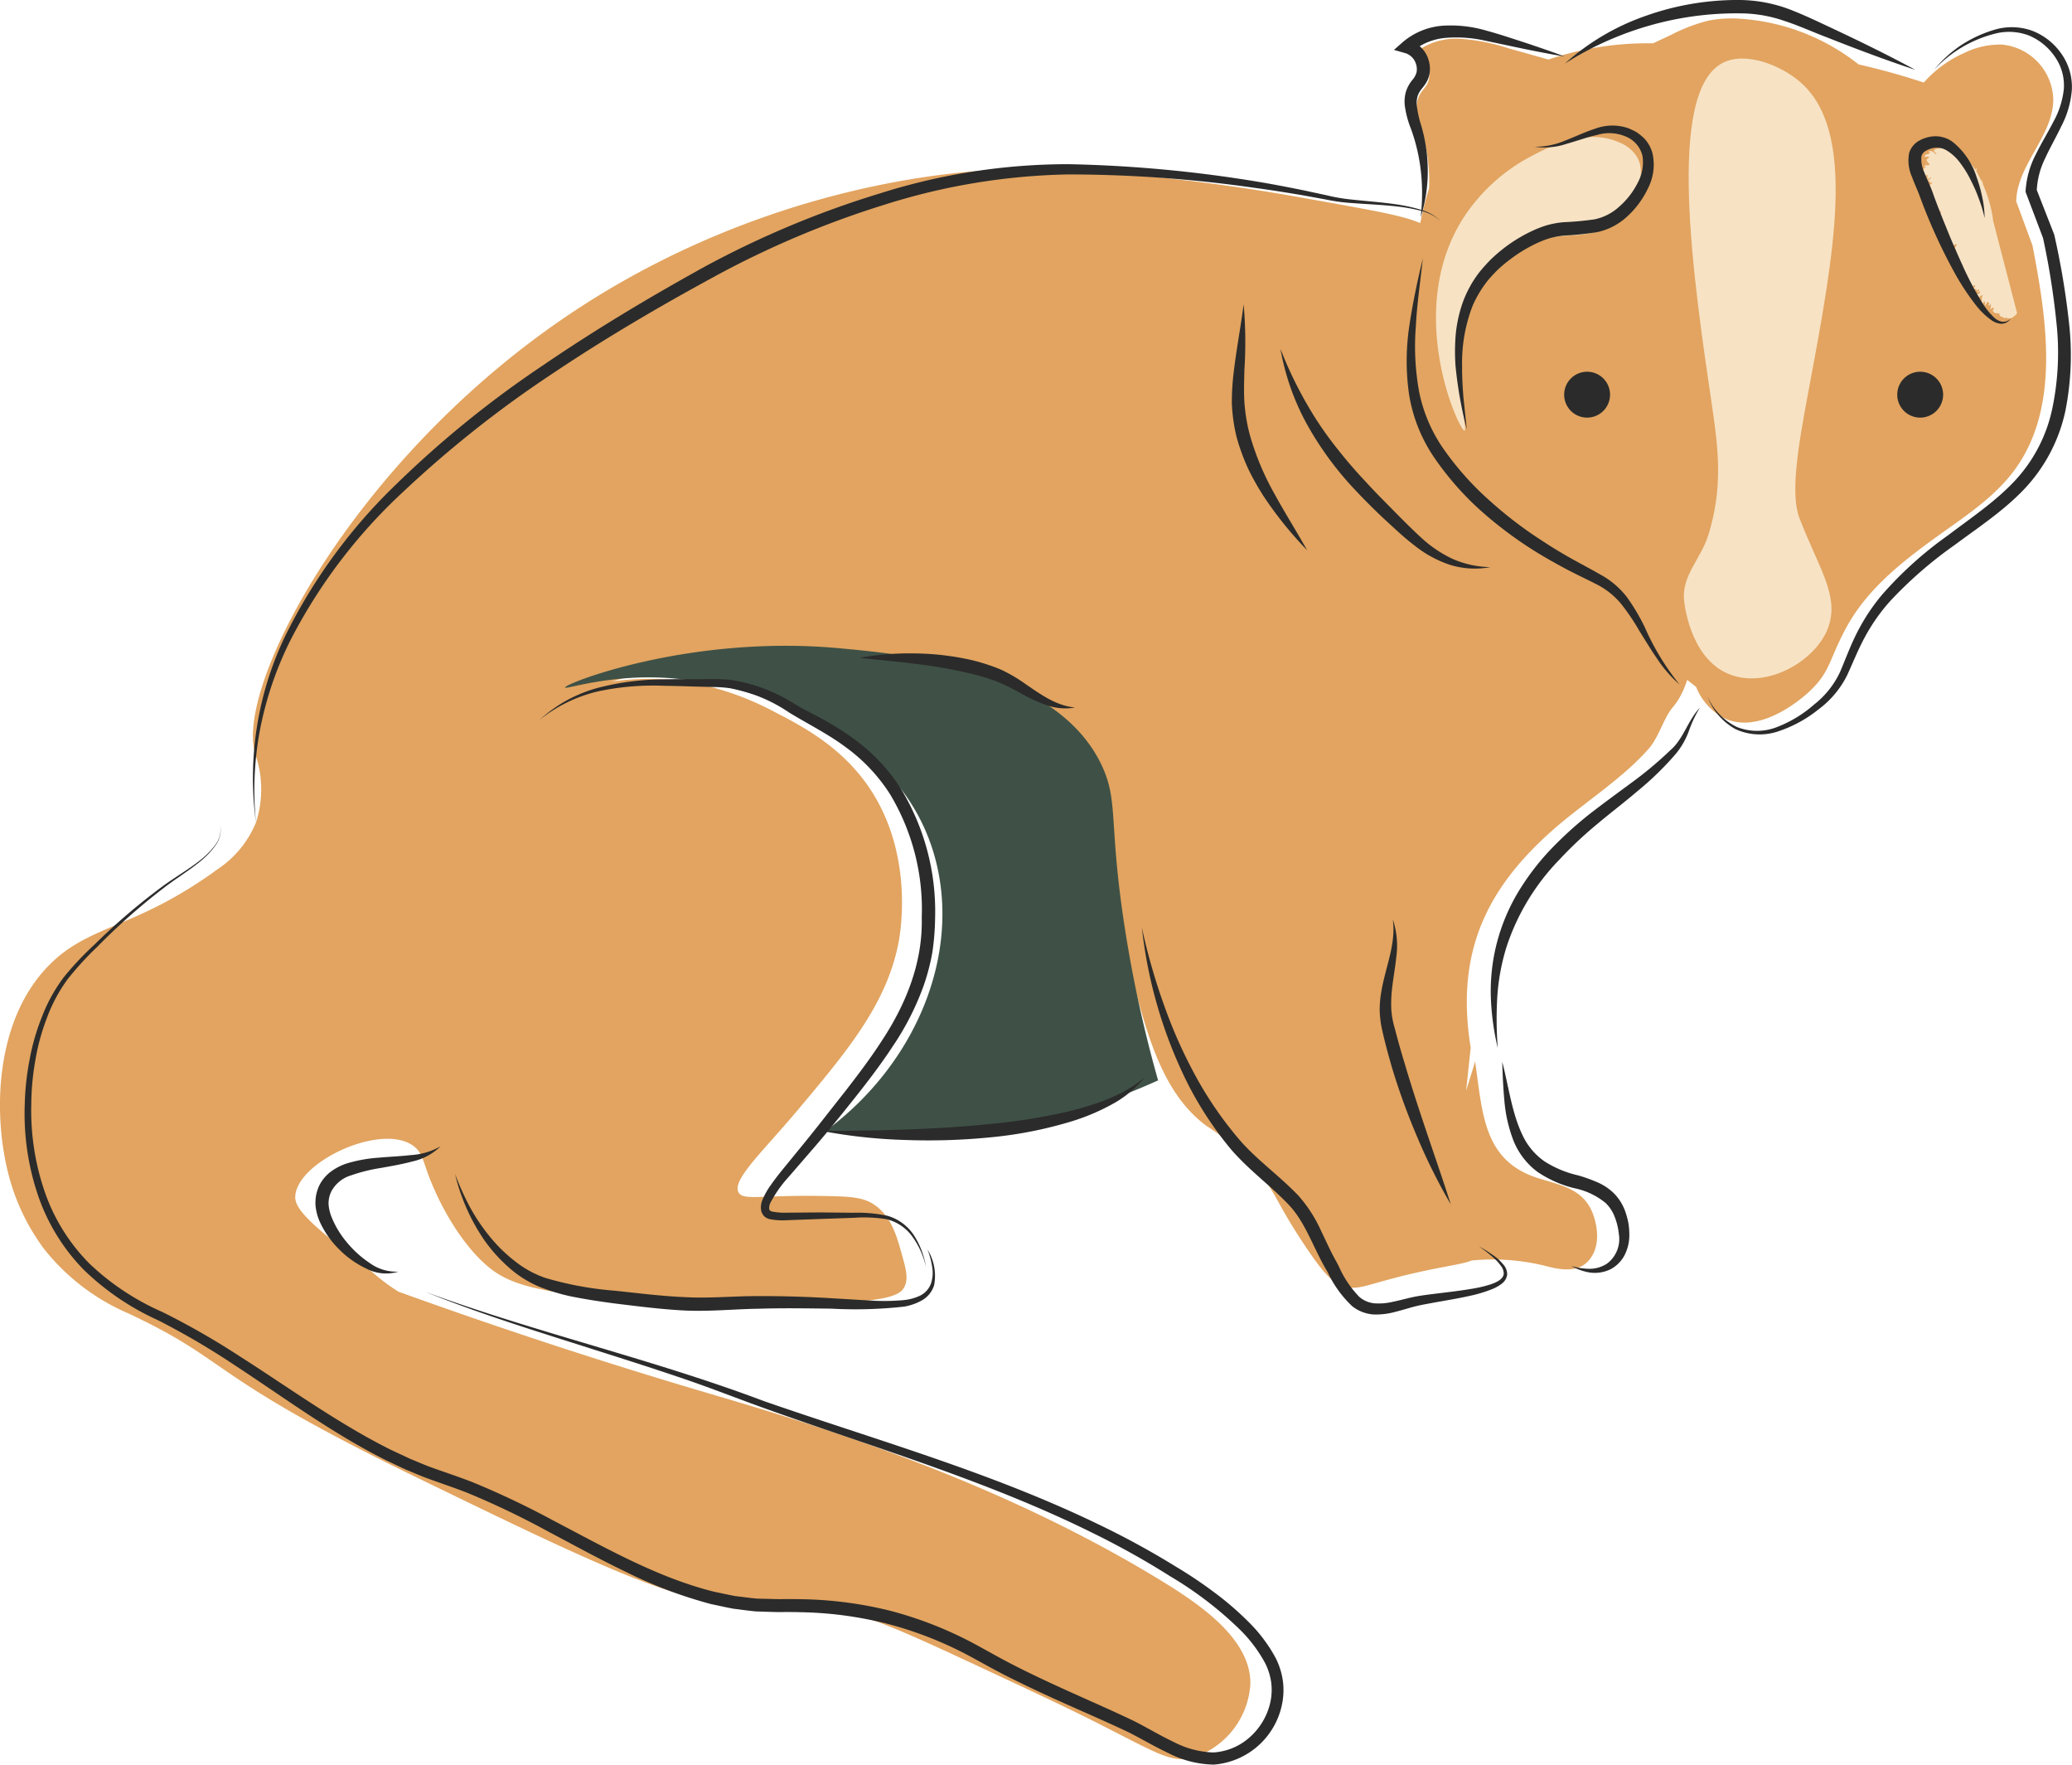 <svg xmlns="http://www.w3.org/2000/svg" width="269.315" height="229.304" viewBox="0 0 269.315 229.304">
  <g id="Group_333" data-name="Group 333" transform="translate(0 0)">
    <g id="Group_325" data-name="Group 325" transform="translate(0 21.929)">
      <g id="Group_324" data-name="Group 324">
        <path id="Path_12973" data-name="Path 12973" d="M-1430.333,2135.73c5.279-5.252,11.091-4.567,21.785-12.354a13.406,13.406,0,0,0,5-6.089,13.986,13.986,0,0,0-.127-8.973c-2.532-8.852,12.523-37.377,39.414-56.059,22.42-15.576,47.18-20.22,63.126-19.887a250.948,250.948,0,0,1,34.1,3.844c7.842,1.394,11.763,2.09,13.941,2.868,27.6,9.847,42.965,52.209,33.7,63.243-1.234,1.471-1.767,3.835-3.157,5.417-3.452,3.927-8.652,7.171-12.523,10.607-8.6,7.635-12.576,15.922-10.592,28.211l-.592,5.6,1.171-3.8c.98,6.885,1.1,12.946,8.24,15.172,3.181.992,6.089,1.453,7.212,5.036.858,2.74.284,4.936-1.143,6.079-1.6,1.28-4.154.536-5.334.234a28.589,28.589,0,0,0-9.439-.664c-1.427.6-4.662.841-10.376,2.365-3.648.974-4.64,1.49-6.265.974-1.324-.421-2.406-1.318-5.234-5.593-3.021-4.566-3.349-5.907-5-8.227a28.161,28.161,0,0,0-7.585-7.01c-7.859-5.787-8.728-18.229-11.909-26.974-6.279-17.262-24.564-28.36-37.383-31.742-10.5-2.771-20.531-1.207-28.04.984a33.231,33.231,0,0,1,10.066.061,37.859,37.859,0,0,1,11.13,3.878c3.4,1.757,8.277,4.274,11.866,9.216,6.43,8.854,4.472,19.628,4.234,20.838-1.574,7.981-6.7,14.075-13.174,21.783-4.483,5.336-8.574,9.06-7.582,10.643.669,1.067,3.062.227,11.88.439,3.046.073,4.558.216,5.984,1.291,1.957,1.475,2.646,3.871,3.143,5.6.7,2.448,1.135,3.845.474,4.994-.48.832-1.712,2-12.679,2.029-5.783.013-5.939-.312-10.593-.128-2.676.1-4.237.275-7.221.215-.6-.012-3.334-.076-6.656-.47-8.975-1.066-13.462-1.6-16.681-4.178-3.5-2.805-6.5-8.028-8.048-12.272-.666-1.821-.83-2.811-1.876-3.594-4.13-3.094-15.307,2.085-15.373,6.649-.027,1.892,3.281,4.473,9.9,9.635a27.013,27.013,0,0,0,3.495,2.637c16.411,5.921,29.855,10.109,38.805,12.767,12.218,3.626,37.081,10.643,60.014,24.584,5.344,3.248,12.059,7.769,11.931,13.695a10.722,10.722,0,0,1-7.5,9.519c-2.744.7-4.489-.5-12.223-4.423-4.4-2.233-9.046-4.394-18.335-8.717-8.945-4.164-11.134-4.8-12.14-5.071a48.537,48.537,0,0,0-14.87-1.587c-8.7.188-20.153-5.376-43.062-16.507-28.041-13.623-23.986-15-37.766-21.456a28.067,28.067,0,0,1-10.906-8.365,27.687,27.687,0,0,1-4.471-9.144C-1437.727,2155.86-1437.749,2143.108-1430.333,2135.73Z" transform="translate(1436.823 -2032.351)" fill="#e2a460"/>
      </g>
    </g>
    <g id="Group_327" data-name="Group 327" transform="translate(73.445 83.915)">
      <g id="Group_326" data-name="Group 326" transform="translate(0)">
        <path id="Path_12974" data-name="Path 12974" d="M-1301.551,2124.9c-2.2-14-.786-16.642-3.072-21.445-6.073-12.758-26.392-14.43-34.06-15.147-19.4-1.812-35.756,4.6-35.663,5.1.056.291,5.731-1.722,13.261-1.244,9.953.631,29.968,6.044,34.774,23.183,3.479,12.409-2.183,26.8-14.172,35.689a79.392,79.392,0,0,0,19.536.073,80.584,80.584,0,0,0,23.682-6.651A165.878,165.878,0,0,1-1301.551,2124.9Z" transform="translate(1374.346 -2087.986)" fill="#3f5146"/>
      </g>
    </g>
    <g id="Group_329" data-name="Group 329" transform="translate(183.744 2.396)">
      <g id="Group_328" data-name="Group 328" transform="translate(0)">
        <path id="Path_12975" data-name="Path 12975" d="M-1477.652,2029.734c-.5-1.662-1.178-3.532-.319-5.038.272-.477.679-.866.948-1.343a2.89,2.89,0,0,0-1.666-4.016,8.646,8.646,0,0,1,5.938-1.872,25.644,25.644,0,0,1,6.239,1.214l5.251,1.481a40.329,40.329,0,0,1,13.6-2.107l2.34-1.1a22.488,22.488,0,0,1,4.908-1.862,15.99,15.99,0,0,1,4.513-.2,27.711,27.711,0,0,1,14.951,5.9c3.275.744,6.123,1.581,8.476,2.36a15.233,15.233,0,0,1,5.379-3.9,10.342,10.342,0,0,1,4.756-1.035,7.362,7.362,0,0,1,6.7,7.2c-.072,4.725-4.706,8.44-4.822,13.164l2.115,5.738c1.907,9.786,3.547,20.953-2.179,28.972-2.158,3.021-5.162,5.239-8.138,7.361-5.3,3.777-10.886,7.651-13.994,13.526-2.223,4.2-1.973,5.538-4.673,8.086-.6.562-6.185,5.7-11.008,3.521a7.84,7.84,0,0,1-3.729-4.107c-1.413-1.09-3.062-2.409-4.881-3.954l1.4,2.4a17.3,17.3,0,0,1-2.608-3.439c-2.551-2.221-5.386-4.858-8.348-7.923-1.847-1.912-3.621-3.747-5.3-5.534a43.812,43.812,0,0,1-13.852-12.993c-3.2-4.964-3.462-10.4-2.853-15.766a43.983,43.983,0,0,1,1.732-17.582A21.634,21.634,0,0,0-1477.652,2029.734Z" transform="translate(1478.778 -2014.819)" fill="#e2a460"/>
      </g>
    </g>
    <g id="Group_331" data-name="Group 331" transform="translate(249.493 18.771)">
      <path id="Path_12976" data-name="Path 12976" d="M-1463.111,2051.34c-3.028,3.49-9.24-12.448-10.024-14.692-.772-2.214-2.968-5.375.372-6.271,3.9-1.046,6.279,6.16,6.538,8.97" transform="translate(1475.796 -2029.43)" fill="#f7e2c4"/>
      <g id="Group_330" data-name="Group 330" transform="translate(0)">
        <path id="Path_12977" data-name="Path 12977" d="M-1471.707,2038.441l-.011-.037c-.018-.063-.034-.128-.046-.193Z" transform="translate(1481.279 -2028.524)" fill="#f7e2c4"/>
        <path id="Path_12978" data-name="Path 12978" d="M-1471.68,2036.758c0-.184-.071-.519.091-.573q-.025.177-.034.348c.125.012.178.222.2.412l-.052-.208c0,.057-.069.038-.065.094.138.3.065.407.232.681l0-.018.028.238c.03.071.043.038.047.012a4.816,4.816,0,0,0,.134.653c-.11-.211-.118-.626-.268-.823v.018C-1471.412,2037.315-1471.619,2037.031-1471.68,2036.758Z" transform="translate(1480.597 -2028.755)" fill="#f7e2c4"/>
        <path id="Path_12979" data-name="Path 12979" d="M-1471.575,2037.586l0-.019A.046.046,0,0,1-1471.575,2037.586Z" transform="translate(1480.938 -2028.597)" fill="#f7e2c4"/>
        <path id="Path_12980" data-name="Path 12980" d="M-1466.018,2031.782l-.046-.1A.178.178,0,0,1-1466.018,2031.782Z" transform="translate(1469.24 -2029.269)" fill="#f7e2c4"/>
        <path id="Path_12981" data-name="Path 12981" d="M-1468.489,2031.19l-.02,0C-1468.44,2031.073-1468.452,2031.106-1468.489,2031.19Z" transform="translate(1474.404 -2029.334)" fill="#f7e2c4"/>
        <path id="Path_12982" data-name="Path 12982" d="M-1471,2045.573l.128,0C-1470.972,2045.614-1471,2045.605-1471,2045.573Z" transform="translate(1479.596 -2027.684)" fill="#f7e2c4"/>
        <path id="Path_12983" data-name="Path 12983" d="M-1473.03,2049.018l0,.005Z" transform="translate(1484.009 -2027.29)" fill="#f7e2c4"/>
        <path id="Path_12984" data-name="Path 12984" d="M-1471.134,2048.152l-.062.037C-1471.17,2048.156-1471.151,2048.148-1471.134,2048.152Z" transform="translate(1480.073 -2027.389)" fill="#f7e2c4"/>
        <path id="Path_12985" data-name="Path 12985" d="M-1472.286,2049.213a.888.888,0,0,1,.126.064A.163.163,0,0,1-1472.286,2049.213Z" transform="translate(1482.313 -2027.268)" fill="#f7e2c4"/>
        <path id="Path_12986" data-name="Path 12986" d="M-1473.027,2048.982a.356.356,0,0,0,.021.04A.179.179,0,0,1-1473.027,2048.982Z" transform="translate(1483.985 -2027.294)" fill="#f7e2c4"/>
        <path id="Path_12987" data-name="Path 12987" d="M-1469.509,2046.54l-.256.083A.886.886,0,0,1-1469.509,2046.54Z" transform="translate(1476.853 -2027.573)" fill="#f7e2c4"/>
        <path id="Path_12988" data-name="Path 12988" d="M-1472.525,2049.48a.2.2,0,0,1,.1.012A.128.128,0,0,1-1472.525,2049.48Z" transform="translate(1482.844 -2027.238)" fill="#f7e2c4"/>
        <path id="Path_12989" data-name="Path 12989" d="M-1471.113,2036.439a.957.957,0,0,1,.045.145A.3.3,0,0,1-1471.113,2036.439Z" transform="translate(1479.915 -2028.726)" fill="#f7e2c4"/>
        <path id="Path_12990" data-name="Path 12990" d="M-1465.536,2039.7a.788.788,0,0,1-.13.086A.181.181,0,0,1-1465.536,2039.7Z" transform="translate(1468.313 -2028.354)" fill="#f7e2c4"/>
        <path id="Path_12991" data-name="Path 12991" d="M-1467.761,2043.835l0,.02-.059,0Z" transform="translate(1472.94 -2027.882)" fill="#f7e2c4"/>
        <path id="Path_12992" data-name="Path 12992" d="M-1467.151,2042.618l-.061.051A.228.228,0,0,1-1467.151,2042.618Z" transform="translate(1471.651 -2028.021)" fill="#f7e2c4"/>
        <path id="Path_12993" data-name="Path 12993" d="M-1468.018,2044.861a.385.385,0,0,1-.067.1Z" transform="translate(1473.491 -2027.765)" fill="#f7e2c4"/>
        <path id="Path_12994" data-name="Path 12994" d="M-1468.484,2047.391c-.118.008-.176.1-.23.191-.283-.162-.007-.416-.4-.532l.206.043a.413.413,0,0,0-.4-.576l-.063.091c.13-.266-.44-.284-.286-.448.165,0,.2-.106.374-.07l.019-.508-.418.173.016-.27c.193-.031-.287-.208.1-.407-.214-.044-.289.2-.423.323.053-.174-.133-.1.049-.323l-.432.065.1-.429c-.028.032-.065.026-.091.057.244-.291-.384-.26.083-.7a.222.222,0,0,1-.06.039c.255-.24-.09-.375-.2-.432,0-.193.348-.24.511-.324-.321-.411-.234-.275.073-.879-.622,0-.7.645-1.193.511a.826.826,0,0,0,.32-.718,2.882,2.882,0,0,0-1.048-.473l.36-.129.059-.383-.436.39c.1-.1.252-.346.381-.519.173-.442-.859.153-.422-.319l-.125.025c.242-.194.05-.357.051-.635l-.429.274.167.113c-.488.1-.036-.286-.127-.424.092-.222.508-.3.612-.44-.045-.049.058-.188-.095-.179-.2-.079-.562.211-.742.335.431-.315.353-.331.439-.676-.235.077-.328.137-.359.191a.689.689,0,0,1,.312-.281l-.31.019c-.52-.149.763-.652.47-.954-.22.2-.06-.336-.411-.331-.029.157-.73.207-.992.4-.291-.232.526-.335.547-.616l-.567.323c.175-.331.3-.178.4-.486-.15.129-.2-.048-.343.166a4.94,4.94,0,0,0-.261-.474l.578-.229c.037-.106-.234-.04-.349-.021,0,.037.04.079-.037.1-.538.1.23-.255-.272-.184.194-.046.462-.115.454-.232-.341.174-.392-.024-.543.03.267-.037.025-.262.4-.441-.314-.011-.26.156-.448.244.4-.292-.117-.452.1-.662l-.086.029c.215-.251.185-.5.47-.937l-.292.229c-.253-.22.622-.448.53-.668-.452.228-.1-.39-.587-.1a2.249,2.249,0,0,1,.679-.645c-.31-.05-.574.461-.767.32l.188-.282-.27.04c.188-.065.158-.251.314-.282-.32.051-.559.015-.8.081.06-.161-.285-.318-.019-.5l-.156.011c.284-.121.3-.235.32-.344s.067-.222.371-.257l-.328-.1c.06-.242.682-.145.838-.209.036-.069.116-.136.076-.221-.424.157-.439-.236-.585-.39a.706.706,0,0,1,.171-.262.42.42,0,0,1,.392-.067c-.323-.066-.487-.284-.672-.038-.223-.212-.1-.312.063-.375s.38-.087.48-.209l-.186-.193c.509-.2.768.215,1.127.532a1.181,1.181,0,0,0-.467-.588.647.647,0,0,1,.42-.287,2.3,2.3,0,0,0,.5-.108.353.353,0,0,0-.2-.415c.36.116.793-.179,1.031.335-.093-.2.118-.174.243-.255,0,.113.02.26.033.245.2.258.533.45.768.358l-.032-.176c.251.047.357.3.444.509s.146.414.451.379c.136-.04.145-.392.3-.278-.026.2-.267.477-.039.541l.186-.26-.083.35c-.228.148-.345-.067-.4.266.331-.11-.068.316.331.2a1.339,1.339,0,0,1,.141-.4.476.476,0,0,1,.461.4.605.605,0,0,0,.441.438c-.03.349.137.624.07.874a1.5,1.5,0,0,0,.525-.5c.147.181-.3.58.1.514-.242.268.124.635-.262.9.087-.037.12.2.232-.116.017.321.534.168.592.3.023.074-.286.039-.209.2.026.011.066,0,.091.01l-.06.1c.116.023.155-.156.252-.209.175.195-.052.476.053.744l.039-.071c.046.089.094.177.131.269l.013-.025-.026.269.081-.039c0,.06-.05.093-.03.167l.091-.062a.569.569,0,0,0-.04.542l.051.01c-.022.122-.04.241-.052.358.158.129.118-.27.184.068l.139-.138c.017.252.12.259.118.435-.1-.05-.136-.159-.174-.058.244.126.057.3.072.486-.033-.087-.061-.144,0-.227-.039-.091-.091-.01-.121-.065l.035-.155-.125,0-.009-.246c-.128.057-.107-.194-.214-.061-.011-.17-.159-.218-.07-.409-.141-.067-.035.2-.1.1a4.89,4.89,0,0,0-.934-1.769l-.056.1c.054-.1.083-.208.128-.285-.222-.022-.69-.247-.456-.552-.031-.007-.06.048-.076.076-.089-.2-.55-.374-.724-.6.273-.362-.514-.152-.112-.609l-.057.125c.208-.04.235-.379.323-.519-.374.216-.246.2-.6.4l.192-.02-.277.211c.2-.4.009-.495-.2-.457-.211.019-.409.1-.275-.232-.012.036-.052.081-.064.117-.231.084-.025-.315-.048-.477a1.179,1.179,0,0,0-.158.421c-.135.022-.2-.1-.292-.237-.088-.092-.206-.176-.339-.051,0-.284.124-.34.092-.566a.439.439,0,0,0-.129.417c-.138.256-.217.191-.353.084-.135-.037-.326-.109-.384.159-.237-.243-.179-.418-.52-.518.135.172.219.683.353.654l.092.208c-.222.14-.148.262-.625-.2.338.361.037.085.226.282l-.082-.075c-.317-.249.015.041-.038,0l.076.046a.88.88,0,0,0-.279-.115,1.4,1.4,0,0,0,.289.135l-.328-.122c-.014.038.409.136.332.148l-.256-.069c.165.06-.208.068.171.114.076.008.046,0,.059-.007.545.073-.178.131.1.268l-.58.032c-.156.169.133.07.333.038.012.089.192.066.294.176a1.14,1.14,0,0,1-.36.139l.173.1.286-.162c-.769.424.266.495-.411.913.193.032.3-.205.416-.185.454.127-.259.852.258.94.571.249.416.895.89,1.361l-.154.046c.094.126.173.222.248.307-.307.207-.069.376-.408.663a2.442,2.442,0,0,0,.382-.16c.007.16-.1.377.132.384l.11-.1c.208.28.38.713.164.989.008.122.271.013.46-.029.085.176-.02.355-.2.6a1.035,1.035,0,0,0,.305.02l-.329.214c.079.057.3-.1.413-.078-.315.458.191.635.24.846l-.184.045c-.1.139.2.2.338.026.354.307-.315.817-.01,1.311.634-.192.015.558.713.341-.081.3.235.328-.085.657.068-.026.1-.019.1-.059.277-.021.2.36.135.66l.2-.077c-.382.273-.1.606-.473.878.1-.017.152-.124.212-.189.43-.064-.1.292.053.4.092-.058.224-.068.282-.134.62.3.222,1.367.782,1.873.09.174-.4.128-.265.348.2-.023.3-.3.44-.189-.169.222-.1.236-.02.369.1-.086.184-.1.217-.244.173.009-.111.495.229.513a.426.426,0,0,0-.191.171c-.159.393.521.4.379.509,0,0,0,.109-.068.054.045.087.145.189.277.083-.058.091-.161.2-.143.281l.149-.135c-.018.061-.1.168-.1.219l-.129,0c.183.02-.042.41.259.22l-.009-.038.222.106c-.085.148-.162.3-.061.4.317-.139.21.283.325.418l.091-.069c-.07.21.151.484.077.458.06.12.206.234.249.124,0,.129.109.33.01.477l.284.051c-.185.31.3.3.057.519.1.072.14,0,.223.034a.57.57,0,0,0,.211.486l.022-.017c.116.113.144.382.307.549l.131-.094c.063.109.017.238.12.279.032,0,.017-.025,0-.05a.546.546,0,0,0,.274.183,1.055,1.055,0,0,0,.355.306c.128-.044-.176-.087-.061-.136a1.179,1.179,0,0,0,.721.05c.02-.012-.015-.009-.03-.013.028.076.547-.266.444-.213.051-.057.1-.125-.06.075-.058.063-.223.25-.263.28l-.027-.012c-.325.155.033.117-.4.289l.092-.048a1.469,1.469,0,0,0-.253.062c-.029.023.035.012.073.011a.953.953,0,0,1-.383-.051c-.024.038-.013.06.065.089-.369-.018.084-.085-.334-.15-.087.013.009.053.058.09a.57.57,0,0,1-.492-.205c-.047.074.088.117-.1.1.057-.027.111-.081,0-.143.012.1-.123.007-.237-.041a.06.06,0,0,0,.029-.1c-.041-.044-.109-.039-.176-.089h.186c-.109-.192-.3-.137-.459-.2a.1.1,0,0,0,.028.076c-.157-.068-.386-.094-.464-.312v.023c-.193-.358.243-.07.021-.474-.124-.086-.3.364-.423.009.207.036.089-.363.022-.551l-.11.344c-.057-.056-.081-.21-.136-.223l.063-.037c.224-.155-.191-.167-.139-.381-.207.37-.135.331-.417.585.065-.226.124-.464-.075-.632l-.115.339c-.309-.2-.155-.792-.056-1.177-.177.2-.324.165-.438.382l-.152-.285-.192.232c.17-.267-.095-.27.258-.467-.026.057-.067.078-.019.122.1-.07.273-.249.166-.373-.148-.038-.1.137-.212.173.079-.174-.153-.038-.115-.191l.207-.013c.158-.187-.091-.155-.047-.309-.02.164-.16.2-.315.236l.031-.01c-.032-.074.059-.251-.095-.222l-.258.234.15-.227c-.062-.015-.188.022-.2.118-.4-.191.655-.375.115-.608-.115.075-.167.165-.025.232-.174.126-.3.164-.448.1l-.036.019C-1468.409,2047.911-1468.621,2047.655-1468.484,2047.391Z" transform="translate(1474.836 -2029.512)" fill="#f7e2c4"/>
        <path id="Path_12995" data-name="Path 12995" d="M-1469.128,2046.211c.079.109.149.2.139.266C-1469.063,2046.492-1469.331,2046.32-1469.128,2046.211Z" transform="translate(1475.706 -2027.611)" fill="#f7e2c4"/>
        <path id="Path_12996" data-name="Path 12996" d="M-1465.385,2029.557a.5.5,0,0,1-.073-.029Z" transform="translate(1467.932 -2029.515)" fill="#f7e2c4"/>
        <path id="Path_12997" data-name="Path 12997" d="M-1466.595,2029.542a.176.176,0,0,1-.07.1C-1466.665,2029.546-1466.646,2029.477-1466.595,2029.542Z" transform="translate(1470.486 -2029.516)" fill="#f7e2c4"/>
        <path id="Path_12998" data-name="Path 12998" d="M-1465.233,2038.413l0-.007Z" transform="translate(1467.526 -2028.502)" fill="#f7e2c4"/>
        <path id="Path_12999" data-name="Path 12999" d="M-1463.538,2033.43a.854.854,0,0,1,.407-.266C-1463.158,2033.24-1463.264,2033.324-1463.538,2033.43Z" transform="translate(1463.538 -2029.1)" fill="#f7e2c4"/>
        <path id="Path_13000" data-name="Path 13000" d="M-1463.952,2035.174l-.061.068A.11.11,0,0,1-1463.952,2035.174Z" transform="translate(1464.888 -2028.871)" fill="#f7e2c4"/>
        <path id="Path_13001" data-name="Path 13001" d="M-1465.258,2038.8c.129-.147.07-.257.127-.389C-1465.188,2038.527-1464.961,2038.616-1465.258,2038.8Z" transform="translate(1467.424 -2028.501)" fill="#f7e2c4"/>
        <path id="Path_13002" data-name="Path 13002" d="M-1467.869,2030.342c0-.088,0-.165-.01-.25a1.768,1.768,0,0,1,.044.194Z" transform="translate(1473.079 -2029.451)" fill="#f7e2c4"/>
        <path id="Path_13003" data-name="Path 13003" d="M-1466.775,2029.925c-.055.051-.24-.123-.174-.242A.691.691,0,0,0-1466.775,2029.925Z" transform="translate(1470.998 -2029.497)" fill="#f7e2c4"/>
        <path id="Path_13004" data-name="Path 13004" d="M-1463.778,2031.794l-.292.006.236-.068Z" transform="translate(1464.777 -2029.263)" fill="#f7e2c4"/>
      </g>
    </g>
    <g id="Group_332" data-name="Group 332" transform="translate(186.643 17.799)">
      <path id="Path_13005" data-name="Path 13005" d="M-1418.413,2031.212c2.133-1.137,7.185-3.831,11.535-1.875a4.737,4.737,0,0,1,2.375,1.949c1.693,3.093-1.5,7.973-4.69,9.413-2.379,1.072-5.258.475-7.7,1.289a18.268,18.268,0,0,0-6.825,4.312c-6.7,6.842-2.608,20.429-3.227,20.515-.668.092-7.891-15.431-.206-27.578A23.545,23.545,0,0,1-1418.413,2031.212Z" transform="translate(1430.668 -2028.644)" fill="#f7e2c4"/>
    </g>
    <path id="Path_13006" data-name="Path 13006" d="M-1480.964,2102.816a8.039,8.039,0,0,0,3.668,4.25,7.533,7.533,0,0,0,5.689.219,16.689,16.689,0,0,0,5.05-2.78,12.425,12.425,0,0,0,3.748-4.46c.813-1.766,1.482-3.476,2.388-5.11a24.3,24.3,0,0,1,3.183-4.5,53.8,53.8,0,0,1,8.418-7.32c3.006-2.239,6.228-4.335,8.943-7.163a21.238,21.238,0,0,0,5.44-10.287,37.172,37.172,0,0,0,.449-11.542,100.558,100.558,0,0,0-1.892-11.263l-.013-.063-.021-.055-2.3-5.876.048.268a10.462,10.462,0,0,1,1.089-4.247c.633-1.393,1.426-2.75,2.115-4.2a12.25,12.25,0,0,0,1.358-4.709,7.461,7.461,0,0,0-1.4-4.743,8.168,8.168,0,0,0-3.88-2.978,7.885,7.885,0,0,0-4.831-.07,16.534,16.534,0,0,0-4.318,2.015,15.968,15.968,0,0,0-3.485,3.19,16.167,16.167,0,0,1,7.929-4.713,7.275,7.275,0,0,1,4.445.257,7.67,7.67,0,0,1,3.385,2.817,6.479,6.479,0,0,1,1.11,4.162,11.179,11.179,0,0,1-1.374,4.25c-.7,1.371-1.532,2.713-2.243,4.165a11.8,11.8,0,0,0-1.349,4.793l0,.128.054.14,2.234,5.9-.035-.116a99.327,99.327,0,0,1,1.76,11.1,35.561,35.561,0,0,1-.521,11.013,19.649,19.649,0,0,1-4.936,9.541c-2.507,2.669-5.645,4.771-8.67,7.061a48.782,48.782,0,0,0-8.522,7.675,25.622,25.622,0,0,0-3.212,4.828c-.881,1.7-1.544,3.537-2.264,5.222a11.592,11.592,0,0,1-3.366,4.231,15.972,15.972,0,0,1-4.7,2.882,7.08,7.08,0,0,1-5.356.042A8.058,8.058,0,0,1-1480.964,2102.816Z" transform="translate(1702.899 -2012.307)" fill="#2b2b2b"/>
    <path id="Path_13007" data-name="Path 13007" d="M-1462.689,2020.925a41.993,41.993,0,0,1,10.972-4.929,41.176,41.176,0,0,1,11.771-1.591,17.674,17.674,0,0,1,5.72.96c1.866.6,3.728,1.457,5.629,2.174,3.779,1.493,7.583,2.929,11.454,4.207-3.585-1.942-7.24-3.725-10.917-5.452-1.839-.863-3.66-1.739-5.626-2.483a18.872,18.872,0,0,0-6.224-1.142,35.586,35.586,0,0,0-12.219,2.041A30.808,30.808,0,0,0-1462.689,2020.925Z" transform="translate(1666.096 -2012.669)" fill="#2b2b2b"/>
    <path id="Path_13008" data-name="Path 13008" d="M-1399.582,2019.671c-1.67-.631-3.356-1.2-5.043-1.766-1.7-.544-3.365-1.122-5.114-1.59a16.394,16.394,0,0,0-5.5-.654,9.04,9.04,0,0,0-5.354,2.122l-1.175,1.032,1.533.438a2.123,2.123,0,0,1,1.355,1.455,2.124,2.124,0,0,1,.049,1.033,2.554,2.554,0,0,1-.546.986,4.576,4.576,0,0,0-.839,1.547,4.674,4.674,0,0,0-.141,1.766,12.477,12.477,0,0,0,.805,3.032,24.075,24.075,0,0,1,1.3,5.627,25.932,25.932,0,0,1-.047,5.875,19.446,19.446,0,0,0,.931-5.918,21.2,21.2,0,0,0-.85-6.01,13.25,13.25,0,0,1-.587-2.722,3.091,3.091,0,0,1,.137-1.169,3.4,3.4,0,0,1,.622-1.017,6.954,6.954,0,0,0,.485-.686,3.7,3.7,0,0,0,.375-.912,3.8,3.8,0,0,0-.046-1.9,3.705,3.705,0,0,0-2.567-2.648l.358,1.47a7.844,7.844,0,0,1,4.357-1.806,17.186,17.186,0,0,1,5.06.335l5.2,1.1C-1403.089,2019.04-1401.344,2019.386-1399.582,2019.671Z" transform="translate(1602.948 -2012.331)" fill="#2b2b2b"/>
    <path id="Path_13009" data-name="Path 13009" d="M-1433.1,2042.842c-.683,2.855-1.3,5.722-1.735,8.648a30.62,30.62,0,0,0-.057,8.923,20.277,20.277,0,0,0,3.362,8.388,38.492,38.492,0,0,0,5.916,6.732,52.184,52.184,0,0,0,7.142,5.348c1.263.782,2.556,1.511,3.861,2.209s2.653,1.324,3.924,1.974a10,10,0,0,1,3.271,2.514,27.439,27.439,0,0,1,2.428,3.556c.771,1.243,1.531,2.508,2.374,3.721a16.393,16.393,0,0,0,2.9,3.324,32.547,32.547,0,0,1-4.534-7.462,27.378,27.378,0,0,0-2.283-3.854,10.916,10.916,0,0,0-3.5-2.986c-1.3-.752-2.589-1.413-3.852-2.125s-2.5-1.465-3.707-2.262a52.866,52.866,0,0,1-6.861-5.248,38.163,38.163,0,0,1-5.736-6.382,19.767,19.767,0,0,1-3.379-7.693,32.941,32.941,0,0,1-.429-8.6C-1433.852,2048.666-1433.4,2045.763-1433.1,2042.842Z" transform="translate(1618.029 -2009.225)" fill="#2b2b2b"/>
    <path id="Path_13010" data-name="Path 13010" d="M-1252.905,2039.19a6.25,6.25,0,0,0-2.668-1.482,22.362,22.362,0,0,0-3.01-.658c-2.032-.3-4.083-.434-6.109-.66a22.472,22.472,0,0,1-3-.525l-3.007-.647c-2.01-.406-4.024-.8-6.047-1.133a170.74,170.74,0,0,0-24.517-2.266,80.942,80.942,0,0,0-24.4,3.76,123.371,123.371,0,0,0-22.788,9.5c-7.193,3.966-14.243,8.181-21.037,12.815a134.067,134.067,0,0,0-19.166,15.514,70.5,70.5,0,0,0-14.51,19.89,42.625,42.625,0,0,0-3.723,24.055,42.486,42.486,0,0,1,.554-12.191,45.247,45.247,0,0,1,3.938-11.5,69.647,69.647,0,0,1,14.676-19.3,145.014,145.014,0,0,1,19.119-15.161c6.763-4.551,13.812-8.7,20.977-12.6a121.715,121.715,0,0,1,22.417-9.511,83.884,83.884,0,0,1,23.933-3.941,171.726,171.726,0,0,1,24.4,1.774c2.025.271,4.041.6,6.056.937l3.015.551a22.979,22.979,0,0,0,3.064.437c2.05.161,4.091.23,6.119.462a22.2,22.2,0,0,1,3.009.526A6.168,6.168,0,0,1-1252.905,2039.19Z" transform="translate(1440.155 -2010.484)" fill="#2b2b2b"/>
    <path id="Path_13011" data-name="Path 13011" d="M-1363.555,2108.916a3.273,3.273,0,0,1-.736,2.683,10.68,10.68,0,0,1-2.048,2.007c-1.518,1.176-3.2,2.133-4.751,3.286a80.839,80.839,0,0,0-8.79,7.524,40.818,40.818,0,0,0-3.985,4.229,21.006,21.006,0,0,0-2.83,5.106,28.825,28.825,0,0,0-1.624,5.6,34.681,34.681,0,0,0-.634,5.8,33.046,33.046,0,0,0,1.618,11.542,25.693,25.693,0,0,0,6.056,9.994,33.9,33.9,0,0,0,9.668,6.559,98.25,98.25,0,0,1,9.9,5.805c6.419,4.2,12.644,8.833,19.622,12.336.881.415,1.757.845,2.645,1.246.9.369,1.8.772,2.712,1.111,1.861.678,3.656,1.271,5.418,1.965a108.254,108.254,0,0,1,10.34,4.955c3.4,1.8,6.784,3.658,10.287,5.334a58.239,58.239,0,0,0,10.949,4.126c.965.2,1.925.421,2.893.6.982.116,1.959.267,2.944.352.986.029,1.99.073,2.961.086.953-.009,1.9-.013,2.854.017a49.073,49.073,0,0,1,11.235,1.5,48.642,48.642,0,0,1,10.554,4.118c1.657.889,3.367,1.87,5.1,2.74s3.482,1.708,5.24,2.513c3.5,1.61,7.084,3.117,10.505,4.743,1.678.847,3.347,1.846,5.138,2.687a13.394,13.394,0,0,0,5.907,1.5,9.811,9.811,0,0,0,8.844-7.708,9.131,9.131,0,0,0,.143-3.128,9.525,9.525,0,0,0-.928-2.99,19.742,19.742,0,0,0-3.61-4.786,39.163,39.163,0,0,0-4.466-3.829,56.938,56.938,0,0,0-4.851-3.248,108.13,108.13,0,0,0-10.2-5.567c-13.969-6.756-28.89-10.937-43.412-15.982-14.442-5.447-29.531-8.867-43.991-14.188,7.147,2.888,14.53,5.145,21.866,7.483,3.672,1.164,7.343,2.327,10.987,3.564,3.649,1.213,7.222,2.628,10.854,3.943,14.5,5.216,29.354,9.545,43.109,16.38a106.625,106.625,0,0,1,10.017,5.6,47.885,47.885,0,0,1,9.019,6.9,18.322,18.322,0,0,1,3.315,4.406,8.043,8.043,0,0,1,.772,2.5,7.617,7.617,0,0,1-.128,2.612,8.545,8.545,0,0,1-2.658,4.475,7.767,7.767,0,0,1-4.732,1.984,11.893,11.893,0,0,1-5.175-1.373c-1.7-.8-3.335-1.788-5.091-2.685-3.531-1.693-7.05-3.186-10.541-4.8-1.741-.8-3.468-1.63-5.17-2.5s-3.337-1.809-5.07-2.748A50.1,50.1,0,0,0-1276.42,2211a50.888,50.888,0,0,0-11.626-1.512c-.976-.027-1.95-.02-2.924-.007l-2.813-.071c-.932-.079-1.862-.22-2.793-.325-.924-.169-1.843-.378-2.765-.565-7.355-1.832-14.081-5.687-20.9-9.248a110.086,110.086,0,0,0-10.507-4.99c-1.823-.709-3.691-1.321-5.45-1.955-.89-.326-1.758-.716-2.638-1.071l-2.585-1.207c-6.823-3.415-13.06-7.955-19.57-12.112a99.647,99.647,0,0,0-10.085-5.776,32.762,32.762,0,0,1-9.429-6.244,24.644,24.644,0,0,1-5.908-9.538,32.435,32.435,0,0,1-1.692-11.207,33.865,33.865,0,0,1,.525-5.683,28.1,28.1,0,0,1,1.494-5.5,20.432,20.432,0,0,1,2.668-5.014,40.439,40.439,0,0,1,3.861-4.233,81.1,81.1,0,0,1,8.623-7.641c1.516-1.181,3.173-2.174,4.677-3.393a10.741,10.741,0,0,0,2.019-2.071A3.3,3.3,0,0,0-1363.555,2108.916Z" transform="translate(1392.171 -2001.683)" fill="#2b2b2b"/>
    <path id="Path_13012" data-name="Path 13012" d="M-1279.85,2162.646a5.856,5.856,0,0,1-3.761-1.13,13.568,13.568,0,0,1-2.925-2.645,12.073,12.073,0,0,1-2-3.282,5.607,5.607,0,0,1-.407-1.725,4.43,4.43,0,0,1,.07-.8,4.1,4.1,0,0,1,.272-.8,4.3,4.3,0,0,1,2.6-2.13,21.774,21.774,0,0,1,3.849-.956c1.344-.24,2.721-.475,4.082-.839a7.557,7.557,0,0,0,3.693-1.979,8.793,8.793,0,0,1-3.857,1.143c-1.345.157-2.712.205-4.1.332a18.687,18.687,0,0,0-4.223.751,7.247,7.247,0,0,0-2.063,1.053,5.059,5.059,0,0,0-1.562,1.894,5.7,5.7,0,0,0-.373,1.162,6,6,0,0,0-.088,1.251,6.67,6.67,0,0,0,.583,2.264,11.9,11.9,0,0,0,2.529,3.575,12.265,12.265,0,0,0,3.514,2.476A5.506,5.506,0,0,0-1279.85,2162.646Z" transform="translate(1331.646 -1997.409)" fill="#2b2b2b"/>
    <path id="Path_13013" data-name="Path 13013" d="M-1410.367,2095.2c-1.58,1.683-2.153,4.087-3.816,5.51a48.913,48.913,0,0,1-5.154,4.306c-1.813,1.339-3.645,2.67-5.456,4.08a49.776,49.776,0,0,0-5.1,4.667,32.232,32.232,0,0,0-4.189,5.561,25.257,25.257,0,0,0-2.675,6.445,25.111,25.111,0,0,0-.79,6.88,33.32,33.32,0,0,0,.908,6.787,47.963,47.963,0,0,1-.056-6.763,27.7,27.7,0,0,1,1.241-6.531,29.467,29.467,0,0,1,6.832-11.2,51.685,51.685,0,0,1,4.863-4.577c1.71-1.449,3.525-2.814,5.262-4.3a39.56,39.56,0,0,0,4.94-4.791,9.909,9.909,0,0,0,1.747-3.019A15.9,15.9,0,0,1-1410.367,2095.2Z" transform="translate(1631.318 -2003.249)" fill="#2b2b2b"/>
    <path id="Path_13014" data-name="Path 13014" d="M-1429.319,2136.511c.047,1.677.121,3.342.277,5.021a18.728,18.728,0,0,0,1.106,5.014,9.433,9.433,0,0,0,3.2,4.265,14.887,14.887,0,0,0,4.8,2.123,9.262,9.262,0,0,1,4.084,1.946,4.959,4.959,0,0,1,1.16,1.8,8.406,8.406,0,0,1,.531,2.21,3.987,3.987,0,0,1-1.573,3.866,4.213,4.213,0,0,1-2.186.651,8.288,8.288,0,0,1-2.423-.375,7.131,7.131,0,0,0,2.4.855,4.7,4.7,0,0,0,2.63-.388,4.313,4.313,0,0,0,1.944-1.969,5.7,5.7,0,0,0,.566-2.7,9.049,9.049,0,0,0-.115-1.358,11.064,11.064,0,0,0-.34-1.311,6.551,6.551,0,0,0-1.415-2.433,7.025,7.025,0,0,0-2.31-1.579,20.546,20.546,0,0,0-2.453-.88,13.857,13.857,0,0,1-4.343-1.794A8.542,8.542,0,0,1-1426.7,2146C-1428.072,2143.142-1428.472,2139.741-1429.319,2136.511Z" transform="translate(1624.577 -1998.533)" fill="#2b2b2b"/>
    <path id="Path_13015" data-name="Path 13015" d="M-1371.28,2162.272a18.341,18.341,0,0,1,2.024,1.6,5.915,5.915,0,0,1,.837.943,1.594,1.594,0,0,1,.365,1.062c-.112.7-.975,1.091-1.732,1.347a16.575,16.575,0,0,1-2.469.572c-1.685.286-3.4.47-5.122.686-.864.112-1.721.217-2.613.415-.867.195-1.7.426-2.514.59a7.928,7.928,0,0,1-2.362.191,3.535,3.535,0,0,1-1.95-.829,13.4,13.4,0,0,1-2.7-4.035c-.427-.8-.817-1.486-1.189-2.265l-1.114-2.342a18.081,18.081,0,0,0-2.946-4.549c-2.492-2.587-5.315-4.586-7.523-7.1a48.3,48.3,0,0,1-5.793-8.37,63.369,63.369,0,0,1-4.171-9.383,79.793,79.793,0,0,1-2.837-9.947,60.087,60.087,0,0,0,5.808,19.962,45.841,45.841,0,0,0,5.754,8.82c2.339,2.725,5.212,4.78,7.494,7.2,2.244,2.313,3.243,5.744,5.079,8.759a14.53,14.53,0,0,0,3.18,4.431,4.978,4.978,0,0,0,2.78,1.093,9.3,9.3,0,0,0,2.781-.32c.87-.213,1.7-.479,2.512-.694.79-.208,1.648-.349,2.49-.509,1.7-.31,3.413-.577,5.12-.977a17.181,17.181,0,0,0,2.531-.791,5.2,5.2,0,0,0,1.2-.668,1.762,1.762,0,0,0,.757-1.253,1.98,1.98,0,0,0-.533-1.311,5.957,5.957,0,0,0-.956-.925A18.362,18.362,0,0,0-1371.28,2162.272Z" transform="translate(1563.507 -2000.32)" fill="#2b2b2b"/>
    <path id="Path_13016" data-name="Path 13016" d="M-1406.792,2119.89c.446,3.263-.962,6.172-1.5,9.457a13.194,13.194,0,0,0-.2,2.53,13.4,13.4,0,0,0,.351,2.535c.355,1.585.784,3.152,1.233,4.711a86.85,86.85,0,0,0,3.321,9.128,75.382,75.382,0,0,0,4.333,8.676c-.982-3.086-2.045-6.119-3.066-9.159s-2.027-6.076-2.924-9.141c-.474-1.524-.9-3.062-1.3-4.6a11.613,11.613,0,0,1-.428-2.222,16.578,16.578,0,0,1,.022-2.286c.13-1.548.451-3.131.616-4.763A10.78,10.78,0,0,0-1406.792,2119.89Z" transform="translate(1587.825 -2000.43)" fill="#2b2b2b"/>
    <path id="Path_13017" data-name="Path 13017" d="M-1330.764,2138.322c-2.8,2.366-6.264,3.5-9.715,4.38a77.174,77.174,0,0,1-10.62,1.7c-3.58.377-7.185.566-10.8.7s-7.235.166-10.886.173a68.1,68.1,0,0,0,10.886,1.182,81.52,81.52,0,0,0,10.972-.331,53.474,53.474,0,0,0,10.815-2.134,27.746,27.746,0,0,0,5.1-2.169A14.2,14.2,0,0,0-1330.764,2138.322Z" transform="translate(1479.551 -1998.327)" fill="#2b2b2b"/>
    <path id="Path_13018" data-name="Path 13018" d="M-1348.331,2097.208a19.047,19.047,0,0,1,7.673-3.747,34.07,34.07,0,0,1,8.538-.717c1.437.017,2.878.063,4.323.107l2.174.052a17.277,17.277,0,0,1,2.089.156,20.159,20.159,0,0,1,7.731,3.19c2.533,1.535,5.061,2.788,7.328,4.486a22.468,22.468,0,0,1,5.72,6.066,29.03,29.03,0,0,1,4.139,16.084c.143,5.684-1.963,11.052-5.078,15.811-1.537,2.4-3.274,4.686-5.042,6.959-1.791,2.26-3.549,4.549-5.371,6.771l-2.749,3.363c-.453.569-.9,1.149-1.329,1.756a9.565,9.565,0,0,0-1.138,2.006,2.517,2.517,0,0,0-.173,1.353,1.573,1.573,0,0,0,.376.74,1.539,1.539,0,0,0,.691.394,8.815,8.815,0,0,0,2.315.148l4.336-.161,4.325-.151a18.43,18.43,0,0,1,4.255.181,5.8,5.8,0,0,1,3.4,2.319,10.61,10.61,0,0,1,1.735,3.907,10.732,10.732,0,0,0-1.52-4.059,6.149,6.149,0,0,0-3.5-2.614,18.78,18.78,0,0,0-4.37-.39l-4.341-.044-4.327.034a8.375,8.375,0,0,1-1.993-.159c-.25-.089-.285-.144-.333-.351a1.532,1.532,0,0,1,.15-.755,16.052,16.052,0,0,1,2.383-3.383l2.829-3.271c1.912-2.187,3.728-4.44,5.529-6.7s3.582-4.572,5.189-7.026a35.435,35.435,0,0,0,4.009-7.882,27.829,27.829,0,0,0,1.126-4.333,33.332,33.332,0,0,0,.352-4.437,30.667,30.667,0,0,0-4.55-16.963,24.032,24.032,0,0,0-6.157-6.417,36.871,36.871,0,0,0-3.734-2.356c-1.283-.726-2.581-1.323-3.8-2.06a21.362,21.362,0,0,0-8.271-3.132,18.314,18.314,0,0,0-2.233-.107l-2.16.008c-1.443,0-2.891-.019-4.343.02a34.759,34.759,0,0,0-8.649,1.121,18.8,18.8,0,0,0-4.042,1.643A19.07,19.07,0,0,0-1348.331,2097.208Z" transform="translate(1418.423 -2003.629)" fill="#2b2b2b"/>
    <path id="Path_13019" data-name="Path 13019" d="M-1286.957,2159.4a10.247,10.247,0,0,1,.608,2.257,4.405,4.405,0,0,1-.173,2.229,2.863,2.863,0,0,1-1.435,1.535,6.5,6.5,0,0,1-2.14.564,29.33,29.33,0,0,1-4.625.031l-4.7-.278q-4.716-.289-9.459-.28c-3.174-.01-6.312.305-9.37.146-3.078-.116-6.2-.511-9.313-.842a43.519,43.519,0,0,1-9.075-1.671,13.174,13.174,0,0,1-3.931-2.163,19.717,19.717,0,0,1-3.279-3.207,24.593,24.593,0,0,1-2.591-3.853,35.876,35.876,0,0,1-1.925-4.281,25.761,25.761,0,0,0,3.839,8.649,20.3,20.3,0,0,0,3.234,3.571,13.947,13.947,0,0,0,4.172,2.55,24.5,24.5,0,0,0,4.658,1.3c1.568.3,3.135.528,4.7.74,3.126.381,6.242.793,9.443.944,3.224.128,6.359-.2,9.466-.241,3.118-.1,6.248-.043,9.382-.01a57.587,57.587,0,0,0,9.5-.266,7.178,7.178,0,0,0,2.331-.832,3.432,3.432,0,0,0,1.55-1.957A6.491,6.491,0,0,0-1286.957,2159.4Z" transform="translate(1407.508 -1997.041)" fill="#2b2b2b"/>
    <path id="Path_13020" data-name="Path 13020" d="M-1390.2,2048.168c-.368,2.857-.906,5.639-1.252,8.505a32.581,32.581,0,0,0-.282,4.374,22.392,22.392,0,0,0,.63,4.413,27.332,27.332,0,0,0,1.533,4.155,33.837,33.837,0,0,0,2.176,3.8,49.064,49.064,0,0,0,5.453,6.707c-1.414-2.512-2.941-4.929-4.291-7.406a34.794,34.794,0,0,1-3.191-7.691,22.633,22.633,0,0,1-.671-4.052c-.095-1.354-.039-2.78-.011-4.2A56.251,56.251,0,0,0-1390.2,2048.168Z" transform="translate(1551.847 -2008.617)" fill="#2b2b2b"/>
    <path id="Path_13021" data-name="Path 13021" d="M-1385.826,2081.719a12.66,12.66,0,0,1-4.95-1.087,16.092,16.092,0,0,1-4.124-2.816c-1.238-1.135-2.455-2.369-3.663-3.594s-2.42-2.438-3.566-3.706c-1.178-1.24-2.287-2.535-3.347-3.864a47.875,47.875,0,0,1-2.994-4.126,52.192,52.192,0,0,1-4.643-9.169,31.647,31.647,0,0,0,3.478,9.862,42.523,42.523,0,0,0,6.23,8.475q1.8,1.912,3.7,3.7c1.287,1.17,2.525,2.377,3.946,3.458a14.964,14.964,0,0,0,4.686,2.572A10.928,10.928,0,0,0-1385.826,2081.719Z" transform="translate(1579.545 -2008.025)" fill="#2b2b2b"/>
    <path id="Path_13022" data-name="Path 13022" d="M-1336.663,2095.91c-2.489-.244-4.406-1.664-6.414-3.029a20.358,20.358,0,0,0-3.255-1.913,26.589,26.589,0,0,0-3.592-1.179,34.737,34.737,0,0,0-7.385-.907,36.5,36.5,0,0,0-7.359.566c2.449.28,4.868.483,7.262.787a63.1,63.1,0,0,1,7.069,1.241,29.416,29.416,0,0,1,3.381,1.008,27.013,27.013,0,0,1,3.177,1.552,21.589,21.589,0,0,0,3.393,1.561A7.361,7.361,0,0,0-1336.663,2095.91Z" transform="translate(1476.406 -2003.971)" fill="#2b2b2b"/>
    <path id="Path_13023" data-name="Path 13023" d="M-1460.511,2052.261a1.353,1.353,0,0,1-1.151.4,2.107,2.107,0,0,1-1.058-.591,9.55,9.55,0,0,1-1.582-2.01,42.568,42.568,0,0,1-2.434-4.626c-.721-1.6-1.436-3.2-2.086-4.83-.666-1.63-1.316-3.243-1.9-4.913-.341-.885-.733-1.667-1.028-2.445a4.011,4.011,0,0,1-.374-2.076,1.2,1.2,0,0,1,.421-.624,4.323,4.323,0,0,1,.424-.24,4.833,4.833,0,0,1,.51-.176,2.493,2.493,0,0,1,1.99.311,6.113,6.113,0,0,1,1.73,1.638,13.445,13.445,0,0,1,1.336,2.181,19.845,19.845,0,0,1,1.046,2.394,17.605,17.605,0,0,1,.759,2.532,13.121,13.121,0,0,0-.3-2.664,17.8,17.8,0,0,0-.727-2.6,9.527,9.527,0,0,0-3.121-4.621,3.783,3.783,0,0,0-3.068-.649,6.192,6.192,0,0,0-.753.222,5.316,5.316,0,0,0-.743.382,2.831,2.831,0,0,0-1.1,1.487,5.237,5.237,0,0,0,.371,3.1c.322.881.709,1.691.993,2.462a71.639,71.639,0,0,0,4.406,9.746,31.673,31.673,0,0,0,2.951,4.511,9.448,9.448,0,0,0,1.982,1.9,2.414,2.414,0,0,0,1.328.467A1.492,1.492,0,0,0-1460.511,2052.261Z" transform="translate(1721.865 -2010.856)" fill="#2b2b2b"/>
    <path id="Path_13024" data-name="Path 13024" d="M-1421.853,2030.062a8.948,8.948,0,0,0,4.133-.365c1.343-.372,2.645-.864,3.954-1.151a5.476,5.476,0,0,1,3.718.169,3.618,3.618,0,0,1,2.237,2.571,5.6,5.6,0,0,1-.66,3.526,10.126,10.126,0,0,1-2.337,3.007,6.758,6.758,0,0,1-3.239,1.679,39.562,39.562,0,0,1-4.026.373,11.8,11.8,0,0,0-2.192.4,14.747,14.747,0,0,0-2.047.806,19.75,19.75,0,0,0-3.661,2.277,20.323,20.323,0,0,0-1.619,1.421,21.651,21.651,0,0,0-1.448,1.623,14.691,14.691,0,0,0-2.1,3.792,17.7,17.7,0,0,0-.945,4.179,25.971,25.971,0,0,0-.029,4.221,53.185,53.185,0,0,0,1.457,8.191l-.43-4.118c-.111-1.37-.191-2.742-.176-4.1a20.434,20.434,0,0,1,1.382-7.869,14.857,14.857,0,0,1,2.034-3.343c.43-.491.867-.973,1.348-1.425a19.147,19.147,0,0,1,1.53-1.263,19.309,19.309,0,0,1,3.381-2.046,13.227,13.227,0,0,1,1.806-.693,10.492,10.492,0,0,1,1.879-.322,39.3,39.3,0,0,0,4.2-.442,8.241,8.241,0,0,0,3.993-2.121,11.7,11.7,0,0,0,2.606-3.568,6.736,6.736,0,0,0,.6-4.49,4.449,4.449,0,0,0-1.167-2.078,8.276,8.276,0,0,0-.917-.729c-.329-.2-.683-.334-1.022-.5a6.4,6.4,0,0,0-4.385.056c-1.357.437-2.6,1.046-3.875,1.533A9.809,9.809,0,0,1-1421.853,2030.062Z" transform="translate(1621.305 -2010.997)" fill="#2b2b2b"/>
    <path id="Path_13025" data-name="Path 13025" d="M-1462.949,2056.024a2.98,2.98,0,0,0-2.98,2.982,2.98,2.98,0,0,0,2.98,2.98,2.981,2.981,0,0,0,2.981-2.98A2.981,2.981,0,0,0-1462.949,2056.024Z" transform="translate(1712.531 -2007.72)" fill="#2b2b2b"/>
    <path id="Path_13026" data-name="Path 13026" d="M-1424.09,2056.024a2.982,2.982,0,0,0-2.982,2.982,2.981,2.981,0,0,0,2.982,2.98,2.981,2.981,0,0,0,2.981-2.98A2.981,2.981,0,0,0-1424.09,2056.024Z" transform="translate(1630.38 -2007.72)" fill="#2b2b2b"/>
    <path id="Path_13027" data-name="Path 13027" d="M-1438.33,2022.5c7.478,6.4,4.534,22.093,1.071,40.541-1.337,7.119-2.31,13.086-1.1,16.2,2.531,6.533,5.109,9.949,3.8,13.977-1.393,4.294-7.6,8.079-12.532,6.43-5.229-1.747-6.148-8.636-6.266-9.658-.381-3.306,2.171-5.4,3.17-8.66,1.824-5.959,1.325-10.8.5-16.38-2.469-16.692-6.071-41.047,1.328-44.882C-1445.421,2018.543-1440.878,2020.319-1438.33,2022.5Z" transform="translate(1672.26 -2011.889)" fill="#f7e2c4"/>
  </g>
</svg>
